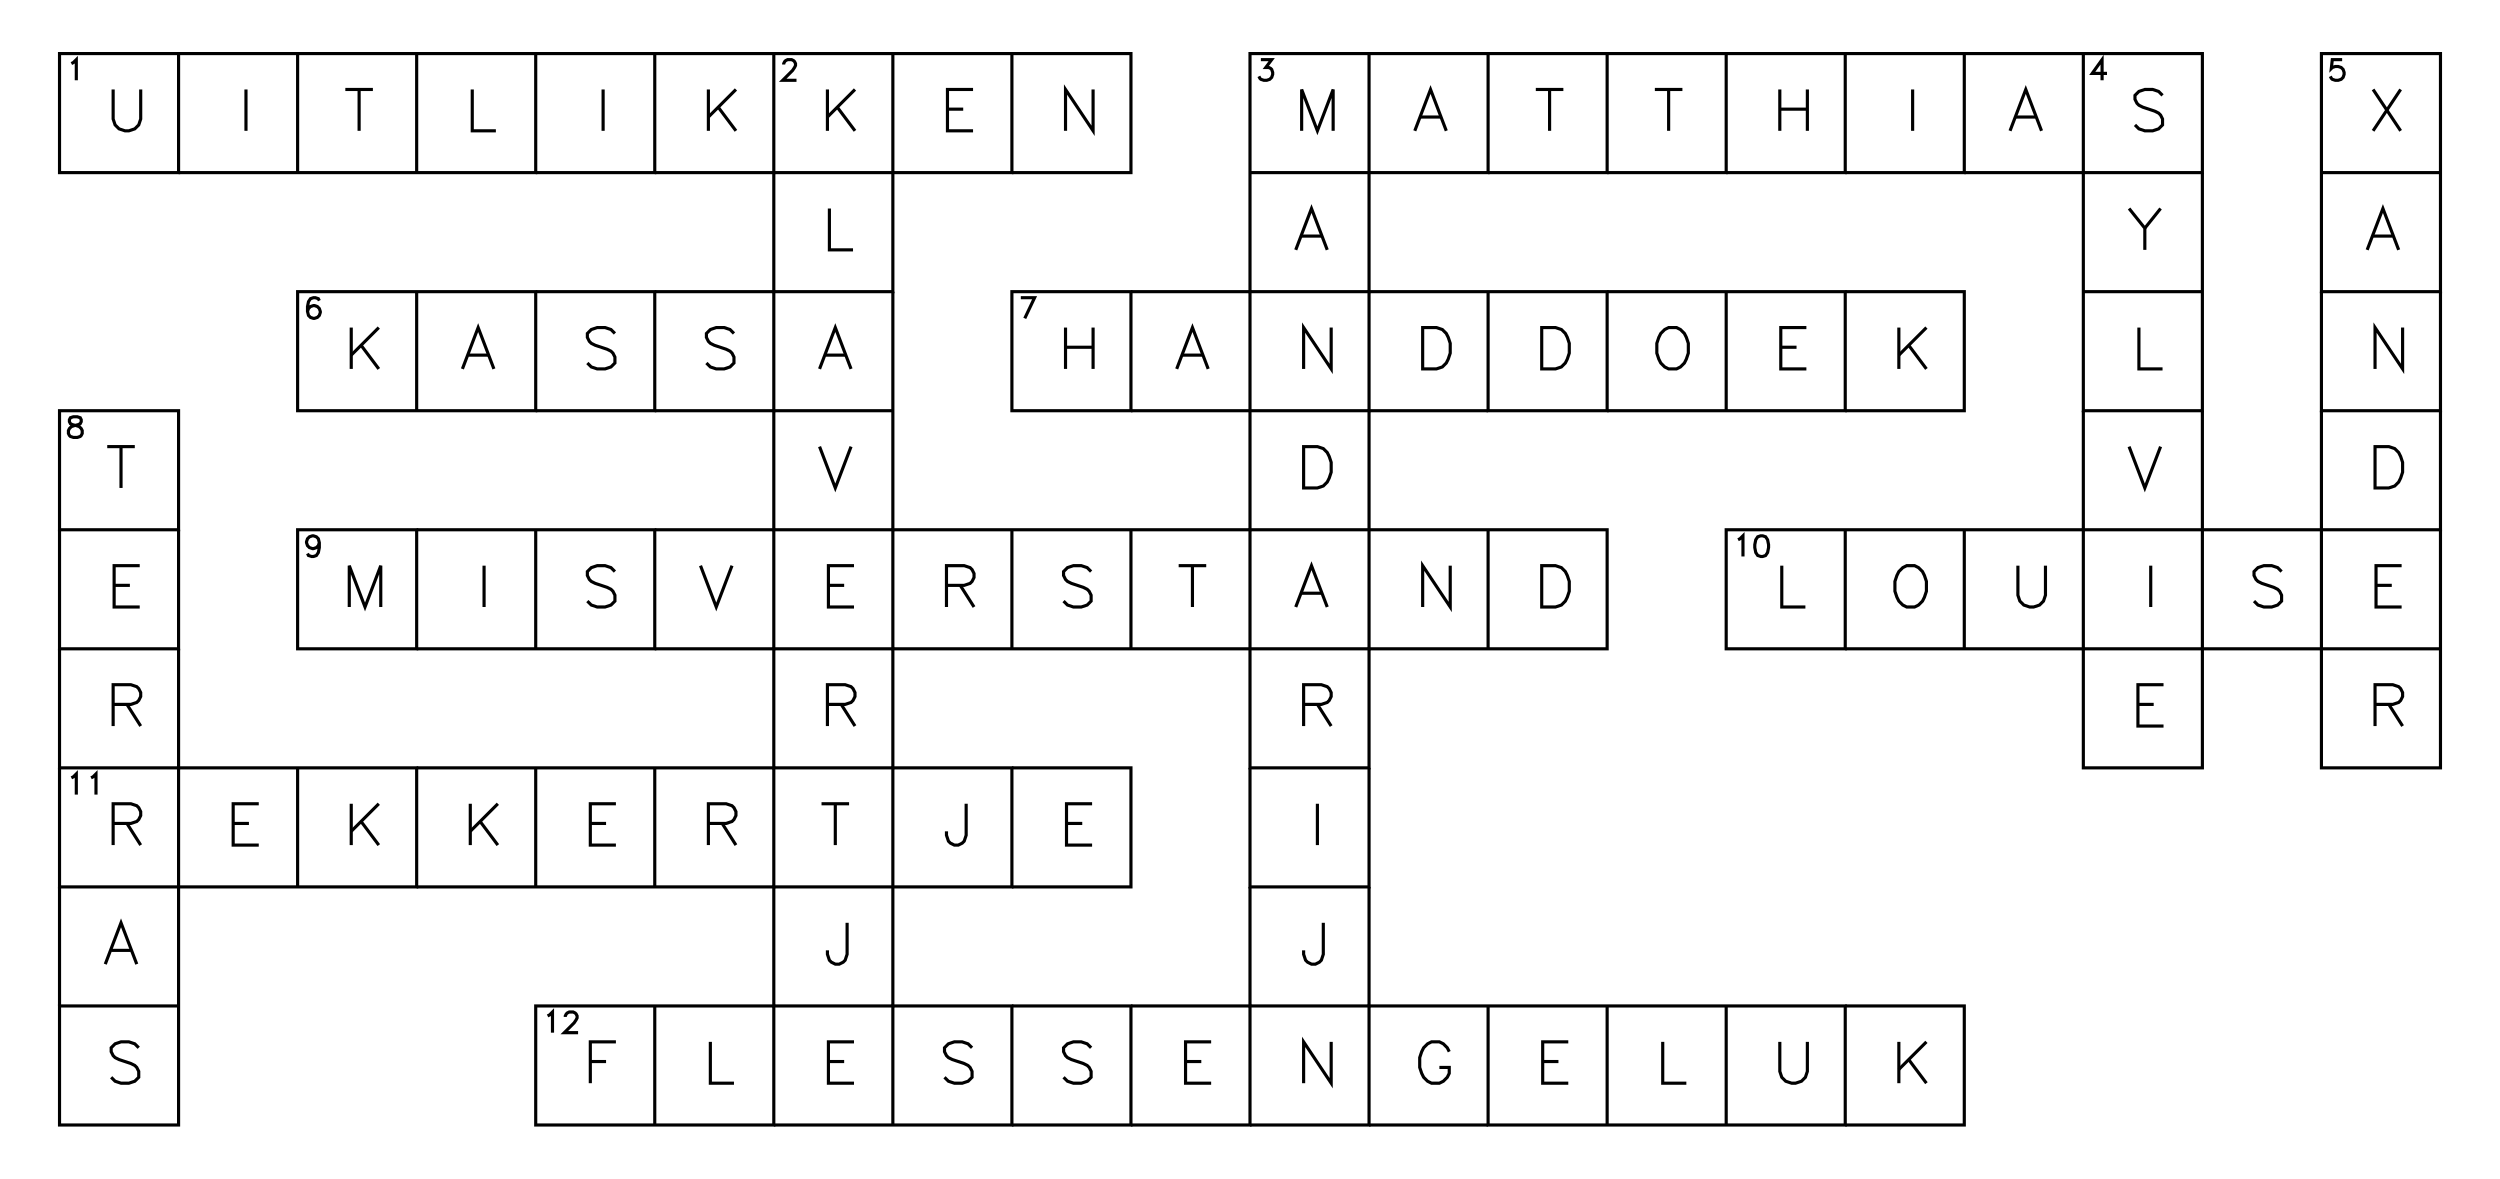 <?xml version="1.0" encoding="utf-8" ?>
<svg xmlns="http://www.w3.org/2000/svg" xmlns:cc="http://creativecommons.org/ns" xmlns:dc="http://purl.org/dc/elements/1.1/" xmlns:ev="http://www.w3.org/2001/xml-events" xmlns:inkscape="http://www.inkscape.org/namespaces/inkscape" xmlns:rdf="http://www.w3.org/1999/02/22-rdf-syntax-ns" xmlns:sodipodi="http://sodipodi.sourceforge.net/DTD/sodipodi-0.dtd" xmlns:xlink="http://www.w3.org/1999/xlink" baseProfile="tiny" height="9.9cm" version="1.2" viewBox="0 0 793.701 374.173" width="21.0cm">
  <defs/>
  <g fill="none" id="layer1" inkscape:groupmode="layer" inkscape:label="1" stroke="#000000" style="display:inline">
    <polygon points="18.898,17.008 18.898,54.803 18.898,54.803 56.693,54.803 56.693,54.803 56.693,17.008 56.693,17.008"/>
    <polyline points="22.662,20.177 23.287,19.865 23.287,19.865 24.225,18.927 24.225,18.927 24.225,25.49"/>
    <polyline points="35.92,28.405 35.92,37.781 35.92,37.781 36.545,39.656 36.545,39.656 37.795,40.906 37.795,40.906 39.67,41.531 39.67,41.531 40.92,41.531 40.92,41.531 42.795,40.906 42.795,40.906 44.045,39.656 44.045,39.656 44.67,37.781 44.67,37.781 44.67,28.405"/>
    <polyline points="56.693,54.803 94.488,54.803 94.488,54.803 132.284,54.803 132.284,54.803 170.079,54.803 170.079,54.803 170.079,17.008 170.079,17.008 132.284,17.008 132.284,17.008 94.488,17.008 94.488,17.008 56.693,17.008"/>
    <line x1="94.488" x2="94.488" y1="54.803" y2="17.008"/>
    <line x1="78.091" x2="78.091" y1="28.405" y2="41.531"/>
    <line x1="132.284" x2="132.284" y1="54.803" y2="17.008"/>
    <line x1="114.011" x2="114.011" y1="28.405" y2="41.531"/>
    <line x1="109.636" x2="118.386" y1="28.405" y2="28.405"/>
    <polyline points="149.931,28.405 149.931,41.531 149.931,41.531 157.431,41.531"/>
    <polyline points="170.079,54.803 207.874,54.803 207.874,54.803 207.874,17.008 207.874,17.008 170.079,17.008"/>
    <line x1="191.476" x2="191.476" y1="28.405" y2="41.531"/>
    <polyline points="207.874,54.803 245.669,54.803 245.669,54.803 245.669,17.008 245.669,17.008 207.874,17.008"/>
    <line x1="224.897" x2="224.897" y1="28.405" y2="41.531"/>
    <line x1="233.647" x2="224.897" y1="28.405" y2="37.156"/>
    <line x1="228.022" x2="233.647" y1="34.031" y2="41.531"/>
    <polyline points="283.465,17.008 321.26,17.008 321.26,17.008 321.26,54.803 321.26,54.803 283.465,54.803 283.465,54.803 283.465,92.598 283.465,92.598 245.669,92.598 245.669,92.598 245.669,54.803 245.669,54.803 283.465,54.803 283.465,54.803 283.465,17.008 283.465,17.008 245.669,17.008"/>
    <polyline points="248.809,20.49 248.809,20.177 248.809,20.177 249.122,19.552 249.122,19.552 249.434,19.24 249.434,19.24 250.059,18.927 250.059,18.927 251.309,18.927 251.309,18.927 251.934,19.24 251.934,19.24 252.247,19.552 252.247,19.552 252.559,20.177 252.559,20.177 252.559,20.802 252.559,20.802 252.247,21.427 252.247,21.427 251.622,22.365 251.622,22.365 248.497,25.49 248.497,25.49 252.872,25.49"/>
    <line x1="262.692" x2="262.692" y1="28.405" y2="41.531"/>
    <line x1="271.442" x2="262.692" y1="28.405" y2="37.156"/>
    <line x1="265.817" x2="271.442" y1="34.031" y2="41.531"/>
    <polyline points="308.925,28.405 300.8,28.405 300.8,28.405 300.8,41.531 300.8,41.531 308.925,41.531"/>
    <line x1="300.8" x2="305.8" y1="34.656" y2="34.656"/>
    <polyline points="321.26,54.803 359.055,54.803 359.055,54.803 359.055,17.008 359.055,17.008 321.26,17.008"/>
    <polyline points="347.033,28.405 347.033,41.531 347.033,41.531 338.283,28.405 338.283,28.405 338.283,41.531"/>
    <polygon points="396.85,17.008 396.85,54.803 396.85,54.803 396.85,92.598 396.85,92.598 434.646,92.598 434.646,92.598 434.646,54.803 434.646,54.803 434.646,17.008 434.646,17.008"/>
    <polyline points="396.85,54.803 434.646,54.803 434.646,54.803 472.441,54.803 472.441,54.803 472.441,17.008 472.441,17.008 434.646,17.008"/>
    <polyline points="400.303,18.927 403.74,18.927 403.74,18.927 401.865,21.427 401.865,21.427 402.803,21.427 402.803,21.427 403.428,21.74 403.428,21.74 403.74,22.052 403.74,22.052 404.053,22.99 404.053,22.99 404.053,23.615 404.053,23.615 403.74,24.552 403.74,24.552 403.115,25.177 403.115,25.177 402.178,25.49 402.178,25.49 401.24,25.49 401.24,25.49 400.303,25.177 400.303,25.177 399.99,24.865 399.99,24.865 399.678,24.24"/>
    <polyline points="423.248,41.531 423.248,28.405 423.248,28.405 418.248,41.531 418.248,41.531 413.248,28.405 413.248,28.405 413.248,41.531"/>
    <polyline points="459.168,41.531 454.168,28.405 454.168,28.405 449.168,41.531"/>
    <line x1="451.043" x2="457.293" y1="37.156" y2="37.156"/>
    <polyline points="472.441,54.803 510.236,54.803 510.236,54.803 510.236,17.008 510.236,17.008 472.441,17.008"/>
    <line x1="491.964" x2="491.964" y1="28.405" y2="41.531"/>
    <line x1="487.589" x2="496.339" y1="28.405" y2="28.405"/>
    <polyline points="510.236,54.803 548.032,54.803 548.032,54.803 548.032,17.008 548.032,17.008 510.236,17.008"/>
    <line x1="529.759" x2="529.759" y1="28.405" y2="41.531"/>
    <line x1="525.384" x2="534.134" y1="28.405" y2="28.405"/>
    <polyline points="548.032,54.803 585.827,54.803 585.827,54.803 585.827,17.008 585.827,17.008 548.032,17.008"/>
    <line x1="565.054" x2="565.054" y1="28.405" y2="41.531"/>
    <line x1="573.804" x2="573.804" y1="28.405" y2="41.531"/>
    <line x1="565.054" x2="573.804" y1="34.656" y2="34.656"/>
    <polyline points="585.827,54.803 623.622,54.803 623.622,54.803 623.622,17.008 623.622,17.008 585.827,17.008"/>
    <line x1="607.224" x2="607.224" y1="28.405" y2="41.531"/>
    <polyline points="623.622,54.803 661.417,54.803 661.417,54.803 699.213,54.803 699.213,54.803 699.213,17.008 699.213,17.008 661.417,17.008 661.417,17.008 623.622,17.008"/>
    <polyline points="699.213,54.803 699.213,92.598 699.213,92.598 699.213,130.394 699.213,130.394 661.417,130.394 661.417,130.394 661.417,92.598 661.417,92.598 661.417,54.803 661.417,54.803 661.417,17.008"/>
    <polyline points="648.145,41.531 643.145,28.405 643.145,28.405 638.145,41.531"/>
    <line x1="640.02" x2="646.27" y1="37.156" y2="37.156"/>
    <polyline points="667.37,25.49 667.37,18.927 667.37,18.927 664.245,23.302 664.245,23.302 668.932,23.302"/>
    <polyline points="686.565,30.28 685.315,29.03 685.315,29.03 683.44,28.405 683.44,28.405 680.94,28.405 680.94,28.405 679.065,29.03 679.065,29.03 677.815,30.28 677.815,30.28 677.815,31.53 677.815,31.53 678.44,32.781 678.44,32.781 679.065,33.406 679.065,33.406 680.315,34.031 680.315,34.031 684.065,35.281 684.065,35.281 685.315,35.906 685.315,35.906 685.94,36.531 685.94,36.531 686.565,37.781 686.565,37.781 686.565,39.656 686.565,39.656 685.315,40.906 685.315,40.906 683.44,41.531 683.44,41.531 680.94,41.531 680.94,41.531 679.065,40.906 679.065,40.906 677.815,39.656"/>
    <polygon points="737.008,17.008 737.008,54.803 737.008,54.803 737.008,92.598 737.008,92.598 774.803,92.598 774.803,92.598 774.803,54.803 774.803,54.803 774.803,17.008 774.803,17.008"/>
    <line x1="737.008" x2="774.803" y1="54.803" y2="54.803"/>
    <polyline points="743.585,18.927 740.46,18.927 740.46,18.927 740.148,21.74 740.148,21.74 740.46,21.427 740.46,21.427 741.398,21.115 741.398,21.115 742.335,21.115 742.335,21.115 743.273,21.427 743.273,21.427 743.898,22.052 743.898,22.052 744.21,22.99 744.21,22.99 744.21,23.615 744.21,23.615 743.898,24.552 743.898,24.552 743.273,25.177 743.273,25.177 742.335,25.49 742.335,25.49 741.398,25.49 741.398,25.49 740.46,25.177 740.46,25.177 740.148,24.865 740.148,24.865 739.835,24.24"/>
    <line x1="753.405" x2="762.155" y1="28.405" y2="41.531"/>
    <line x1="762.155" x2="753.405" y1="28.405" y2="41.531"/>
    <polyline points="263.317,66.201 263.317,79.326 263.317,79.326 270.817,79.326"/>
    <polyline points="421.373,79.326 416.373,66.201 416.373,66.201 411.373,79.326"/>
    <line x1="413.248" x2="419.498" y1="74.951" y2="74.951"/>
    <line x1="661.417" x2="699.213" y1="92.598" y2="92.598"/>
    <polyline points="675.94,66.201 680.94,72.451 680.94,72.451 680.94,79.326"/>
    <line x1="685.94" x2="680.94" y1="66.201" y2="72.451"/>
    <polyline points="761.53,79.326 756.53,66.201 756.53,66.201 751.53,79.326"/>
    <line x1="753.405" x2="759.655" y1="74.951" y2="74.951"/>
    <polygon points="94.488,92.598 94.488,130.394 94.488,130.394 132.284,130.394 132.284,130.394 170.079,130.394 170.079,130.394 170.079,92.598 170.079,92.598 132.284,92.598 132.284,92.598"/>
    <line x1="132.284" x2="132.284" y1="130.394" y2="92.598"/>
    <polyline points="101.378,95.455 101.066,94.83 101.066,94.83 100.128,94.518 100.128,94.518 99.503,94.518 99.503,94.518 98.566,94.83 98.566,94.83 97.941,95.768 97.941,95.768 97.628,97.33 97.628,97.33 97.628,98.893 97.628,98.893 97.941,100.143 97.941,100.143 98.566,100.768 98.566,100.768 99.503,101.08 99.503,101.08 99.816,101.08 99.816,101.08 100.753,100.768 100.753,100.768 101.378,100.143 101.378,100.143 101.691,99.205 101.691,99.205 101.691,98.893 101.691,98.893 101.378,97.955 101.378,97.955 100.753,97.33 100.753,97.33 99.816,97.018 99.816,97.018 99.503,97.018 99.503,97.018 98.566,97.33 98.566,97.33 97.941,97.955 97.941,97.955 97.628,98.893"/>
    <line x1="111.511" x2="111.511" y1="103.996" y2="117.121"/>
    <line x1="120.261" x2="111.511" y1="103.996" y2="112.746"/>
    <line x1="114.636" x2="120.261" y1="109.621" y2="117.121"/>
    <polyline points="156.806,117.121 151.806,103.996 151.806,103.996 146.806,117.121"/>
    <line x1="148.681" x2="154.931" y1="112.746" y2="112.746"/>
    <polyline points="170.079,130.394 207.874,130.394 207.874,130.394 207.874,92.598 207.874,92.598 170.079,92.598"/>
    <polyline points="195.226,105.871 193.976,104.621 193.976,104.621 192.101,103.996 192.101,103.996 189.601,103.996 189.601,103.996 187.726,104.621 187.726,104.621 186.476,105.871 186.476,105.871 186.476,107.121 186.476,107.121 187.101,108.371 187.101,108.371 187.726,108.996 187.726,108.996 188.976,109.621 188.976,109.621 192.726,110.871 192.726,110.871 193.976,111.496 193.976,111.496 194.601,112.121 194.601,112.121 195.226,113.371 195.226,113.371 195.226,115.246 195.226,115.246 193.976,116.496 193.976,116.496 192.101,117.121 192.101,117.121 189.601,117.121 189.601,117.121 187.726,116.496 187.726,116.496 186.476,115.246"/>
    <polyline points="207.874,130.394 245.669,130.394 245.669,130.394 245.669,92.598 245.669,92.598 207.874,92.598"/>
    <polyline points="233.022,105.871 231.772,104.621 231.772,104.621 229.897,103.996 229.897,103.996 227.397,103.996 227.397,103.996 225.522,104.621 225.522,104.621 224.272,105.871 224.272,105.871 224.272,107.121 224.272,107.121 224.897,108.371 224.897,108.371 225.522,108.996 225.522,108.996 226.772,109.621 226.772,109.621 230.522,110.871 230.522,110.871 231.772,111.496 231.772,111.496 232.397,112.121 232.397,112.121 233.022,113.371 233.022,113.371 233.022,115.246 233.022,115.246 231.772,116.496 231.772,116.496 229.897,117.121 229.897,117.121 227.397,117.121 227.397,117.121 225.522,116.496 225.522,116.496 224.272,115.246"/>
    <polyline points="283.465,130.394 283.465,168.189 283.465,168.189 245.669,168.189 245.669,168.189 245.669,130.394 245.669,130.394 283.465,130.394 283.465,130.394 283.465,92.598"/>
    <polyline points="270.192,117.121 265.192,103.996 265.192,103.996 260.192,117.121"/>
    <line x1="262.067" x2="268.317" y1="112.746" y2="112.746"/>
    <polygon points="321.26,92.598 321.26,130.394 321.26,130.394 359.055,130.394 359.055,130.394 359.055,92.598 359.055,92.598"/>
    <polyline points="324.087,94.518 328.462,94.518 328.462,94.518 325.337,101.08"/>
    <line x1="338.283" x2="338.283" y1="103.996" y2="117.121"/>
    <line x1="347.033" x2="347.033" y1="103.996" y2="117.121"/>
    <line x1="338.283" x2="347.033" y1="110.246" y2="110.246"/>
    <polyline points="359.055,130.394 396.85,130.394 396.85,130.394 434.646,130.394 434.646,130.394 434.646,92.598 434.646,92.598 472.441,92.598 472.441,92.598 472.441,130.394 472.441,130.394 510.236,130.394 510.236,130.394 510.236,92.598 510.236,92.598 472.441,92.598"/>
    <polyline points="472.441,130.394 434.646,130.394 434.646,130.394 434.646,168.189 434.646,168.189 434.646,205.984 434.646,205.984 396.85,205.984 396.85,205.984 359.055,205.984 359.055,205.984 321.26,205.984 321.26,205.984 283.465,205.984 283.465,205.984 283.465,168.189 283.465,168.189 321.26,168.189 321.26,168.189 359.055,168.189 359.055,168.189 396.85,168.189 396.85,168.189 396.85,130.394 396.85,130.394 396.85,92.598 396.85,92.598 359.055,92.598"/>
    <polyline points="383.578,117.121 378.578,103.996 378.578,103.996 373.578,117.121"/>
    <line x1="375.453" x2="381.703" y1="112.746" y2="112.746"/>
    <polyline points="422.623,103.996 422.623,117.121 422.623,117.121 413.873,103.996 413.873,103.996 413.873,117.121"/>
    <polygon points="451.668,103.996 451.668,117.121 451.668,117.121 456.043,117.121 456.043,117.121 457.918,116.496 457.918,116.496 459.168,115.246 459.168,115.246 459.793,113.996 459.793,113.996 460.418,112.121 460.418,112.121 460.418,108.996 460.418,108.996 459.793,107.121 459.793,107.121 459.168,105.871 459.168,105.871 457.918,104.621 457.918,104.621 456.043,103.996 456.043,103.996"/>
    <polygon points="489.464,103.996 489.464,117.121 489.464,117.121 493.839,117.121 493.839,117.121 495.714,116.496 495.714,116.496 496.964,115.246 496.964,115.246 497.589,113.996 497.589,113.996 498.214,112.121 498.214,112.121 498.214,108.996 498.214,108.996 497.589,107.121 497.589,107.121 496.964,105.871 496.964,105.871 495.714,104.621 495.714,104.621 493.839,103.996 493.839,103.996"/>
    <polyline points="510.236,130.394 548.032,130.394 548.032,130.394 585.827,130.394 585.827,130.394 585.827,92.598 585.827,92.598 548.032,92.598 548.032,92.598 510.236,92.598"/>
    <line x1="548.032" x2="548.032" y1="130.394" y2="92.598"/>
    <polygon points="529.759,103.996 528.509,104.621 528.509,104.621 527.259,105.871 527.259,105.871 526.634,107.121 526.634,107.121 526.009,108.996 526.009,108.996 526.009,112.121 526.009,112.121 526.634,113.996 526.634,113.996 527.259,115.246 527.259,115.246 528.509,116.496 528.509,116.496 529.759,117.121 529.759,117.121 532.259,117.121 532.259,117.121 533.509,116.496 533.509,116.496 534.759,115.246 534.759,115.246 535.384,113.996 535.384,113.996 536.009,112.121 536.009,112.121 536.009,108.996 536.009,108.996 535.384,107.121 535.384,107.121 534.759,105.871 534.759,105.871 533.509,104.621 533.509,104.621 532.259,103.996 532.259,103.996"/>
    <polyline points="573.492,103.996 565.367,103.996 565.367,103.996 565.367,117.121 565.367,117.121 573.492,117.121"/>
    <line x1="565.367" x2="570.367" y1="110.246" y2="110.246"/>
    <polyline points="585.827,130.394 623.622,130.394 623.622,130.394 623.622,92.598 623.622,92.598 585.827,92.598"/>
    <line x1="602.849" x2="602.849" y1="103.996" y2="117.121"/>
    <line x1="611.599" x2="602.849" y1="103.996" y2="112.746"/>
    <line x1="605.974" x2="611.599" y1="109.621" y2="117.121"/>
    <polyline points="679.065,103.996 679.065,117.121 679.065,117.121 686.565,117.121"/>
    <polyline points="737.008,92.598 737.008,130.394 737.008,130.394 774.803,130.394 774.803,130.394 774.803,92.598"/>
    <polyline points="762.78,103.996 762.78,117.121 762.78,117.121 754.03,103.996 754.03,103.996 754.03,117.121"/>
    <polygon points="18.898,130.394 18.898,168.189 18.898,168.189 56.693,168.189 56.693,168.189 56.693,130.394 56.693,130.394"/>
    <polygon points="23.287,132.313 22.35,132.625 22.35,132.625 22.037,133.25 22.037,133.25 22.037,133.875 22.037,133.875 22.35,134.5 22.35,134.5 22.975,134.813 22.975,134.813 24.225,135.125 24.225,135.125 25.162,135.438 25.162,135.438 25.787,136.063 25.787,136.063 26.1,136.688 26.1,136.688 26.1,137.625 26.1,137.625 25.787,138.25 25.787,138.25 25.475,138.563 25.475,138.563 24.537,138.875 24.537,138.875 23.287,138.875 23.287,138.875 22.35,138.563 22.35,138.563 22.037,138.25 22.037,138.25 21.725,137.625 21.725,137.625 21.725,136.688 21.725,136.688 22.037,136.063 22.037,136.063 22.662,135.438 22.662,135.438 23.6,135.125 23.6,135.125 24.85,134.813 24.85,134.813 25.475,134.5 25.475,134.5 25.787,133.875 25.787,133.875 25.787,133.25 25.787,133.25 25.475,132.625 25.475,132.625 24.537,132.313 24.537,132.313"/>
    <line x1="38.42" x2="38.42" y1="141.791" y2="154.916"/>
    <line x1="34.045" x2="42.795" y1="141.791" y2="141.791"/>
    <polyline points="260.192,141.791 265.192,154.916 265.192,154.916 270.192,141.791"/>
    <polyline points="472.441,205.984 434.646,205.984 434.646,205.984 434.646,243.78 434.646,243.78 396.85,243.78 396.85,243.78 396.85,205.984 396.85,205.984 396.85,168.189 396.85,168.189 434.646,168.189 434.646,168.189 472.441,168.189 472.441,168.189 472.441,205.984 472.441,205.984 510.236,205.984 510.236,205.984 510.236,168.189 510.236,168.189 472.441,168.189"/>
    <polygon points="413.873,141.791 413.873,154.916 413.873,154.916 418.248,154.916 418.248,154.916 420.123,154.291 420.123,154.291 421.373,153.041 421.373,153.041 421.998,151.791 421.998,151.791 422.623,149.916 422.623,149.916 422.623,146.791 422.623,146.791 421.998,144.916 421.998,144.916 421.373,143.666 421.373,143.666 420.123,142.416 420.123,142.416 418.248,141.791 418.248,141.791"/>
    <polyline points="661.417,130.394 661.417,168.189 661.417,168.189 623.622,168.189 623.622,168.189 585.827,168.189 585.827,168.189 548.032,168.189 548.032,168.189 548.032,205.984 548.032,205.984 585.827,205.984 585.827,205.984 585.827,168.189"/>
    <polyline points="774.803,130.394 774.803,168.189 774.803,168.189 737.008,168.189 737.008,168.189 699.213,168.189 699.213,168.189 699.213,205.984 699.213,205.984 661.417,205.984 661.417,205.984 661.417,168.189 661.417,168.189 699.213,168.189 699.213,168.189 699.213,130.394"/>
    <polyline points="675.94,141.791 680.94,154.916 680.94,154.916 685.94,141.791"/>
    <polyline points="737.008,130.394 737.008,168.189 737.008,168.189 737.008,205.984 737.008,205.984 737.008,243.78 737.008,243.78 774.803,243.78 774.803,243.78 774.803,205.984 774.803,205.984 774.803,168.189"/>
    <polygon points="754.03,141.791 754.03,154.916 754.03,154.916 758.405,154.916 758.405,154.916 760.28,154.291 760.28,154.291 761.53,153.041 761.53,153.041 762.155,151.791 762.155,151.791 762.78,149.916 762.78,149.916 762.78,146.791 762.78,146.791 762.155,144.916 762.155,144.916 761.53,143.666 761.53,143.666 760.28,142.416 760.28,142.416 758.405,141.791 758.405,141.791"/>
    <polyline points="18.898,168.189 18.898,205.984 18.898,205.984 56.693,205.984 56.693,205.984 56.693,168.189"/>
    <polyline points="44.358,179.587 36.233,179.587 36.233,179.587 36.233,192.712 36.233,192.712 44.358,192.712"/>
    <line x1="36.233" x2="41.233" y1="185.837" y2="185.837"/>
    <polygon points="94.488,168.189 94.488,205.984 94.488,205.984 132.284,205.984 132.284,205.984 132.284,168.189 132.284,168.189"/>
    <polyline points="101.378,172.296 101.066,173.233 101.066,173.233 100.441,173.858 100.441,173.858 99.503,174.171 99.503,174.171 99.191,174.171 99.191,174.171 98.253,173.858 98.253,173.858 97.628,173.233 97.628,173.233 97.316,172.296 97.316,172.296 97.316,171.983 97.316,171.983 97.628,171.046 97.628,171.046 98.253,170.421 98.253,170.421 99.191,170.108 99.191,170.108 99.503,170.108 99.503,170.108 100.441,170.421 100.441,170.421 101.066,171.046 101.066,171.046 101.378,172.296 101.378,172.296 101.378,173.858 101.378,173.858 101.066,175.421 101.066,175.421 100.441,176.358 100.441,176.358 99.503,176.671 99.503,176.671 98.878,176.671 98.878,176.671 97.941,176.358 97.941,176.358 97.628,175.733"/>
    <polyline points="120.886,192.712 120.886,179.587 120.886,179.587 115.886,192.712 115.886,192.712 110.886,179.587 110.886,179.587 110.886,192.712"/>
    <polyline points="132.284,205.984 170.079,205.984 170.079,205.984 207.874,205.984 207.874,205.984 207.874,168.189 207.874,168.189 170.079,168.189 170.079,168.189 132.284,168.189"/>
    <line x1="170.079" x2="170.079" y1="205.984" y2="168.189"/>
    <line x1="153.681" x2="153.681" y1="179.587" y2="192.712"/>
    <polyline points="195.226,181.462 193.976,180.212 193.976,180.212 192.101,179.587 192.101,179.587 189.601,179.587 189.601,179.587 187.726,180.212 187.726,180.212 186.476,181.462 186.476,181.462 186.476,182.712 186.476,182.712 187.101,183.962 187.101,183.962 187.726,184.587 187.726,184.587 188.976,185.212 188.976,185.212 192.726,186.462 192.726,186.462 193.976,187.087 193.976,187.087 194.601,187.712 194.601,187.712 195.226,188.962 195.226,188.962 195.226,190.837 195.226,190.837 193.976,192.087 193.976,192.087 192.101,192.712 192.101,192.712 189.601,192.712 189.601,192.712 187.726,192.087 187.726,192.087 186.476,190.837"/>
    <polyline points="207.874,205.984 245.669,205.984 245.669,205.984 245.669,168.189 245.669,168.189 207.874,168.189"/>
    <polyline points="222.397,179.587 227.397,192.712 227.397,192.712 232.397,179.587"/>
    <polygon points="245.669,205.984 283.465,205.984 283.465,205.984 283.465,243.78 283.465,243.78 245.669,243.78 245.669,243.78"/>
    <polyline points="271.129,179.587 263.004,179.587 263.004,179.587 263.004,192.712 263.004,192.712 271.129,192.712"/>
    <line x1="263.004" x2="268.004" y1="185.837" y2="185.837"/>
    <line x1="321.26" x2="321.26" y1="205.984" y2="168.189"/>
    <polyline points="300.487,185.837 306.112,185.837 306.112,185.837 307.987,185.212 307.987,185.212 308.612,184.587 308.612,184.587 309.237,183.337 309.237,183.337 309.237,182.087 309.237,182.087 308.612,180.837 308.612,180.837 307.987,180.212 307.987,180.212 306.112,179.587 306.112,179.587 300.487,179.587 300.487,179.587 300.487,192.712"/>
    <line x1="304.862" x2="309.237" y1="185.837" y2="192.712"/>
    <line x1="359.055" x2="359.055" y1="205.984" y2="168.189"/>
    <polyline points="346.408,181.462 345.158,180.212 345.158,180.212 343.283,179.587 343.283,179.587 340.783,179.587 340.783,179.587 338.908,180.212 338.908,180.212 337.658,181.462 337.658,181.462 337.658,182.712 337.658,182.712 338.283,183.962 338.283,183.962 338.908,184.587 338.908,184.587 340.158,185.212 340.158,185.212 343.908,186.462 343.908,186.462 345.158,187.087 345.158,187.087 345.783,187.712 345.783,187.712 346.408,188.962 346.408,188.962 346.408,190.837 346.408,190.837 345.158,192.087 345.158,192.087 343.283,192.712 343.283,192.712 340.783,192.712 340.783,192.712 338.908,192.087 338.908,192.087 337.658,190.837"/>
    <line x1="378.578" x2="378.578" y1="179.587" y2="192.712"/>
    <line x1="374.203" x2="382.953" y1="179.587" y2="179.587"/>
    <polyline points="421.373,192.712 416.373,179.587 416.373,179.587 411.373,192.712"/>
    <line x1="413.248" x2="419.498" y1="188.337" y2="188.337"/>
    <polyline points="460.418,179.587 460.418,192.712 460.418,192.712 451.668,179.587 451.668,179.587 451.668,192.712"/>
    <polygon points="489.464,179.587 489.464,192.712 489.464,192.712 493.839,192.712 493.839,192.712 495.714,192.087 495.714,192.087 496.964,190.837 496.964,190.837 497.589,189.587 497.589,189.587 498.214,187.712 498.214,187.712 498.214,184.587 498.214,184.587 497.589,182.712 497.589,182.712 496.964,181.462 496.964,181.462 495.714,180.212 495.714,180.212 493.839,179.587 493.839,179.587"/>
    <polyline points="551.796,171.358 552.421,171.046 552.421,171.046 553.359,170.108 553.359,170.108 553.359,176.671"/>
    <polygon points="558.984,170.108 558.046,170.421 558.046,170.421 557.421,171.358 557.421,171.358 557.109,172.921 557.109,172.921 557.109,173.858 557.109,173.858 557.421,175.421 557.421,175.421 558.046,176.358 558.046,176.358 558.984,176.671 558.984,176.671 559.609,176.671 559.609,176.671 560.546,176.358 560.546,176.358 561.171,175.421 561.171,175.421 561.484,173.858 561.484,173.858 561.484,172.921 561.484,172.921 561.171,171.358 561.171,171.358 560.546,170.421 560.546,170.421 559.609,170.108 559.609,170.108"/>
    <polyline points="565.679,179.587 565.679,192.712 565.679,192.712 573.179,192.712"/>
    <polyline points="585.827,205.984 623.622,205.984 623.622,205.984 661.417,205.984 661.417,205.984 661.417,243.78 661.417,243.78 699.213,243.78 699.213,243.78 699.213,205.984 699.213,205.984 737.008,205.984 737.008,205.984 774.803,205.984"/>
    <line x1="623.622" x2="623.622" y1="205.984" y2="168.189"/>
    <polygon points="605.349,179.587 604.099,180.212 604.099,180.212 602.849,181.462 602.849,181.462 602.224,182.712 602.224,182.712 601.599,184.587 601.599,184.587 601.599,187.712 601.599,187.712 602.224,189.587 602.224,189.587 602.849,190.837 602.849,190.837 604.099,192.087 604.099,192.087 605.349,192.712 605.349,192.712 607.849,192.712 607.849,192.712 609.099,192.087 609.099,192.087 610.349,190.837 610.349,190.837 610.974,189.587 610.974,189.587 611.599,187.712 611.599,187.712 611.599,184.587 611.599,184.587 610.974,182.712 610.974,182.712 610.349,181.462 610.349,181.462 609.099,180.212 609.099,180.212 607.849,179.587 607.849,179.587"/>
    <polyline points="640.645,179.587 640.645,188.962 640.645,188.962 641.27,190.837 641.27,190.837 642.52,192.087 642.52,192.087 644.395,192.712 644.395,192.712 645.645,192.712 645.645,192.712 647.52,192.087 647.52,192.087 648.77,190.837 648.77,190.837 649.395,188.962 649.395,188.962 649.395,179.587"/>
    <line x1="682.815" x2="682.815" y1="179.587" y2="192.712"/>
    <polyline points="724.36,181.462 723.11,180.212 723.11,180.212 721.235,179.587 721.235,179.587 718.735,179.587 718.735,179.587 716.86,180.212 716.86,180.212 715.61,181.462 715.61,181.462 715.61,182.712 715.61,182.712 716.235,183.962 716.235,183.962 716.86,184.587 716.86,184.587 718.11,185.212 718.11,185.212 721.86,186.462 721.86,186.462 723.11,187.087 723.11,187.087 723.735,187.712 723.735,187.712 724.36,188.962 724.36,188.962 724.36,190.837 724.36,190.837 723.11,192.087 723.11,192.087 721.235,192.712 721.235,192.712 718.735,192.712 718.735,192.712 716.86,192.087 716.86,192.087 715.61,190.837"/>
    <polyline points="762.468,179.587 754.343,179.587 754.343,179.587 754.343,192.712 754.343,192.712 762.468,192.712"/>
    <line x1="754.343" x2="759.343" y1="185.837" y2="185.837"/>
    <polyline points="18.898,205.984 18.898,243.78 18.898,243.78 56.693,243.78 56.693,243.78 56.693,205.984"/>
    <polyline points="35.92,223.632 41.545,223.632 41.545,223.632 43.42,223.007 43.42,223.007 44.045,222.382 44.045,222.382 44.67,221.132 44.67,221.132 44.67,219.882 44.67,219.882 44.045,218.632 44.045,218.632 43.42,218.007 43.42,218.007 41.545,217.382 41.545,217.382 35.92,217.382 35.92,217.382 35.92,230.507"/>
    <line x1="40.295" x2="44.67" y1="223.632" y2="230.507"/>
    <polyline points="262.692,223.632 268.317,223.632 268.317,223.632 270.192,223.007 270.192,223.007 270.817,222.382 270.817,222.382 271.442,221.132 271.442,221.132 271.442,219.882 271.442,219.882 270.817,218.632 270.817,218.632 270.192,218.007 270.192,218.007 268.317,217.382 268.317,217.382 262.692,217.382 262.692,217.382 262.692,230.507"/>
    <line x1="267.067" x2="271.442" y1="223.632" y2="230.507"/>
    <polyline points="413.873,223.632 419.498,223.632 419.498,223.632 421.373,223.007 421.373,223.007 421.998,222.382 421.998,222.382 422.623,221.132 422.623,221.132 422.623,219.882 422.623,219.882 421.998,218.632 421.998,218.632 421.373,218.007 421.373,218.007 419.498,217.382 419.498,217.382 413.873,217.382 413.873,217.382 413.873,230.507"/>
    <line x1="418.248" x2="422.623" y1="223.632" y2="230.507"/>
    <polyline points="686.878,217.382 678.753,217.382 678.753,217.382 678.753,230.507 678.753,230.507 686.878,230.507"/>
    <line x1="678.753" x2="683.753" y1="223.632" y2="223.632"/>
    <polyline points="754.03,223.632 759.655,223.632 759.655,223.632 761.53,223.007 761.53,223.007 762.155,222.382 762.155,222.382 762.78,221.132 762.78,221.132 762.78,219.882 762.78,219.882 762.155,218.632 762.155,218.632 761.53,218.007 761.53,218.007 759.655,217.382 759.655,217.382 754.03,217.382 754.03,217.382 754.03,230.507"/>
    <line x1="758.405" x2="762.78" y1="223.632" y2="230.507"/>
    <polyline points="18.898,243.78 18.898,281.575 18.898,281.575 56.693,281.575 56.693,281.575 94.488,281.575 94.488,281.575 132.284,281.575 132.284,281.575 132.284,243.78 132.284,243.78 94.488,243.78 94.488,243.78 56.693,243.78 56.693,243.78 56.693,281.575 56.693,281.575 56.693,319.37 56.693,319.37 18.898,319.37 18.898,319.37 18.898,357.165 18.898,357.165 56.693,357.165 56.693,357.165 56.693,319.37"/>
    <polyline points="22.662,246.949 23.287,246.636 23.287,246.636 24.225,245.699 24.225,245.699 24.225,252.261"/>
    <polyline points="28.912,246.949 29.537,246.636 29.537,246.636 30.475,245.699 30.475,245.699 30.475,252.261"/>
    <polyline points="35.92,261.427 41.545,261.427 41.545,261.427 43.42,260.802 43.42,260.802 44.045,260.177 44.045,260.177 44.67,258.927 44.67,258.927 44.67,257.677 44.67,257.677 44.045,256.427 44.045,256.427 43.42,255.802 43.42,255.802 41.545,255.177 41.545,255.177 35.92,255.177 35.92,255.177 35.92,268.302"/>
    <line x1="40.295" x2="44.67" y1="261.427" y2="268.302"/>
    <line x1="94.488" x2="94.488" y1="281.575" y2="243.78"/>
    <polyline points="82.153,255.177 74.028,255.177 74.028,255.177 74.028,268.302 74.028,268.302 82.153,268.302"/>
    <line x1="74.028" x2="79.028" y1="261.427" y2="261.427"/>
    <line x1="111.511" x2="111.511" y1="255.177" y2="268.302"/>
    <line x1="120.261" x2="111.511" y1="255.177" y2="263.927"/>
    <line x1="114.636" x2="120.261" y1="260.802" y2="268.302"/>
    <polyline points="132.284,281.575 170.079,281.575 170.079,281.575 207.874,281.575 207.874,281.575 245.669,281.575 245.669,281.575 245.669,243.78 245.669,243.78 207.874,243.78 207.874,243.78 170.079,243.78 170.079,243.78 132.284,243.78"/>
    <line x1="170.079" x2="170.079" y1="281.575" y2="243.78"/>
    <line x1="149.306" x2="149.306" y1="255.177" y2="268.302"/>
    <line x1="158.056" x2="149.306" y1="255.177" y2="263.927"/>
    <line x1="152.431" x2="158.056" y1="260.802" y2="268.302"/>
    <line x1="207.874" x2="207.874" y1="281.575" y2="243.78"/>
    <polyline points="195.539,255.177 187.414,255.177 187.414,255.177 187.414,268.302 187.414,268.302 195.539,268.302"/>
    <line x1="187.414" x2="192.414" y1="261.427" y2="261.427"/>
    <polyline points="224.897,261.427 230.522,261.427 230.522,261.427 232.397,260.802 232.397,260.802 233.022,260.177 233.022,260.177 233.647,258.927 233.647,258.927 233.647,257.677 233.647,257.677 233.022,256.427 233.022,256.427 232.397,255.802 232.397,255.802 230.522,255.177 230.522,255.177 224.897,255.177 224.897,255.177 224.897,268.302"/>
    <line x1="229.272" x2="233.647" y1="261.427" y2="268.302"/>
    <polygon points="245.669,281.575 283.465,281.575 283.465,281.575 321.26,281.575 321.26,281.575 321.26,243.78 321.26,243.78 283.465,243.78 283.465,243.78 283.465,281.575 283.465,281.575 283.465,319.37 283.465,319.37 245.669,319.37 245.669,319.37"/>
    <line x1="265.192" x2="265.192" y1="255.177" y2="268.302"/>
    <line x1="260.817" x2="269.567" y1="255.177" y2="255.177"/>
    <polyline points="306.737,255.177 306.737,265.177 306.737,265.177 306.112,267.052 306.112,267.052 305.487,267.677 305.487,267.677 304.237,268.302 304.237,268.302 302.987,268.302 302.987,268.302 301.737,267.677 301.737,267.677 301.112,267.052 301.112,267.052 300.487,265.177 300.487,265.177 300.487,263.927"/>
    <polyline points="321.26,281.575 359.055,281.575 359.055,281.575 359.055,243.78 359.055,243.78 321.26,243.78"/>
    <polyline points="346.72,255.177 338.595,255.177 338.595,255.177 338.595,268.302 338.595,268.302 346.72,268.302"/>
    <line x1="338.595" x2="343.595" y1="261.427" y2="261.427"/>
    <polyline points="396.85,243.78 396.85,281.575 396.85,281.575 434.646,281.575 434.646,281.575 434.646,243.78"/>
    <line x1="418.248" x2="418.248" y1="255.177" y2="268.302"/>
    <line x1="18.898" x2="18.898" y1="281.575" y2="319.37"/>
    <polyline points="43.42,306.097 38.42,292.972 38.42,292.972 33.42,306.097"/>
    <line x1="35.295" x2="41.545" y1="301.722" y2="301.722"/>
    <polyline points="268.942,292.972 268.942,302.972 268.942,302.972 268.317,304.847 268.317,304.847 267.692,305.472 267.692,305.472 266.442,306.097 266.442,306.097 265.192,306.097 265.192,306.097 263.942,305.472 263.942,305.472 263.317,304.847 263.317,304.847 262.692,302.972 262.692,302.972 262.692,301.722"/>
    <polyline points="396.85,281.575 396.85,319.37 396.85,319.37 434.646,319.37 434.646,319.37 434.646,281.575"/>
    <polyline points="420.123,292.972 420.123,302.972 420.123,302.972 419.498,304.847 419.498,304.847 418.873,305.472 418.873,305.472 417.623,306.097 417.623,306.097 416.373,306.097 416.373,306.097 415.123,305.472 415.123,305.472 414.498,304.847 414.498,304.847 413.873,302.972 413.873,302.972 413.873,301.722"/>
    <polyline points="44.045,332.643 42.795,331.393 42.795,331.393 40.92,330.768 40.92,330.768 38.42,330.768 38.42,330.768 36.545,331.393 36.545,331.393 35.295,332.643 35.295,332.643 35.295,333.893 35.295,333.893 35.92,335.143 35.92,335.143 36.545,335.768 36.545,335.768 37.795,336.393 37.795,336.393 41.545,337.643 41.545,337.643 42.795,338.268 42.795,338.268 43.42,338.893 43.42,338.893 44.045,340.143 44.045,340.143 44.045,342.018 44.045,342.018 42.795,343.268 42.795,343.268 40.92,343.893 40.92,343.893 38.42,343.893 38.42,343.893 36.545,343.268 36.545,343.268 35.295,342.018"/>
    <polygon points="170.079,319.37 170.079,357.165 170.079,357.165 207.874,357.165 207.874,357.165 245.669,357.165 245.669,357.165 245.669,319.37 245.669,319.37 207.874,319.37 207.874,319.37"/>
    <line x1="207.874" x2="207.874" y1="357.165" y2="319.37"/>
    <polyline points="173.844,322.539 174.469,322.227 174.469,322.227 175.406,321.289 175.406,321.289 175.406,327.852"/>
    <polyline points="179.469,322.852 179.469,322.539 179.469,322.539 179.781,321.914 179.781,321.914 180.094,321.602 180.094,321.602 180.719,321.289 180.719,321.289 181.969,321.289 181.969,321.289 182.594,321.602 182.594,321.602 182.906,321.914 182.906,321.914 183.219,322.539 183.219,322.539 183.219,323.164 183.219,323.164 182.906,323.789 182.906,323.789 182.281,324.727 182.281,324.727 179.156,327.852 179.156,327.852 183.531,327.852"/>
    <polyline points="195.539,330.768 187.414,330.768 187.414,330.768 187.414,343.893"/>
    <line x1="187.414" x2="192.414" y1="337.018" y2="337.018"/>
    <polyline points="225.522,330.768 225.522,343.893 225.522,343.893 233.022,343.893"/>
    <polyline points="245.669,357.165 283.465,357.165 283.465,357.165 321.26,357.165 321.26,357.165 321.26,319.37 321.26,319.37 283.465,319.37 283.465,319.37 283.465,357.165"/>
    <polyline points="271.129,330.768 263.004,330.768 263.004,330.768 263.004,343.893 263.004,343.893 271.129,343.893"/>
    <line x1="263.004" x2="268.004" y1="337.018" y2="337.018"/>
    <polyline points="308.612,332.643 307.362,331.393 307.362,331.393 305.487,330.768 305.487,330.768 302.987,330.768 302.987,330.768 301.112,331.393 301.112,331.393 299.862,332.643 299.862,332.643 299.862,333.893 299.862,333.893 300.487,335.143 300.487,335.143 301.112,335.768 301.112,335.768 302.362,336.393 302.362,336.393 306.112,337.643 306.112,337.643 307.362,338.268 307.362,338.268 307.987,338.893 307.987,338.893 308.612,340.143 308.612,340.143 308.612,342.018 308.612,342.018 307.362,343.268 307.362,343.268 305.487,343.893 305.487,343.893 302.987,343.893 302.987,343.893 301.112,343.268 301.112,343.268 299.862,342.018"/>
    <polyline points="321.26,357.165 359.055,357.165 359.055,357.165 359.055,319.37 359.055,319.37 321.26,319.37"/>
    <polyline points="346.408,332.643 345.158,331.393 345.158,331.393 343.283,330.768 343.283,330.768 340.783,330.768 340.783,330.768 338.908,331.393 338.908,331.393 337.658,332.643 337.658,332.643 337.658,333.893 337.658,333.893 338.283,335.143 338.283,335.143 338.908,335.768 338.908,335.768 340.158,336.393 340.158,336.393 343.908,337.643 343.908,337.643 345.158,338.268 345.158,338.268 345.783,338.893 345.783,338.893 346.408,340.143 346.408,340.143 346.408,342.018 346.408,342.018 345.158,343.268 345.158,343.268 343.283,343.893 343.283,343.893 340.783,343.893 340.783,343.893 338.908,343.268 338.908,343.268 337.658,342.018"/>
    <polyline points="359.055,357.165 396.85,357.165 396.85,357.165 396.85,319.37 396.85,319.37 359.055,319.37"/>
    <polyline points="384.515,330.768 376.39,330.768 376.39,330.768 376.39,343.893 376.39,343.893 384.515,343.893"/>
    <line x1="376.39" x2="381.39" y1="337.018" y2="337.018"/>
    <polyline points="396.85,357.165 434.646,357.165 434.646,357.165 434.646,319.37 434.646,319.37 472.441,319.37 472.441,319.37 472.441,357.165 472.441,357.165 510.236,357.165 510.236,357.165 548.032,357.165 548.032,357.165 585.827,357.165 585.827,357.165 585.827,319.37 585.827,319.37 548.032,319.37 548.032,319.37 510.236,319.37 510.236,319.37 472.441,319.37"/>
    <polyline points="422.623,330.768 422.623,343.893 422.623,343.893 413.873,330.768 413.873,330.768 413.873,343.893"/>
    <line x1="434.646" x2="472.441" y1="357.165" y2="357.165"/>
    <polyline points="460.106,333.893 459.481,332.643 459.481,332.643 458.231,331.393 458.231,331.393 456.981,330.768 456.981,330.768 454.481,330.768 454.481,330.768 453.231,331.393 453.231,331.393 451.981,332.643 451.981,332.643 451.356,333.893 451.356,333.893 450.731,335.768 450.731,335.768 450.731,338.893 450.731,338.893 451.356,340.768 451.356,340.768 451.981,342.018 451.981,342.018 453.231,343.268 453.231,343.268 454.481,343.893 454.481,343.893 456.981,343.893 456.981,343.893 458.231,343.268 458.231,343.268 459.481,342.018 459.481,342.018 460.106,340.768 460.106,340.768 460.106,338.893 460.106,338.893 456.981,338.893"/>
    <line x1="510.236" x2="510.236" y1="357.165" y2="319.37"/>
    <polyline points="497.901,330.768 489.776,330.768 489.776,330.768 489.776,343.893 489.776,343.893 497.901,343.893"/>
    <line x1="489.776" x2="494.776" y1="337.018" y2="337.018"/>
    <line x1="548.032" x2="548.032" y1="357.165" y2="319.37"/>
    <polyline points="527.884,330.768 527.884,343.893 527.884,343.893 535.384,343.893"/>
    <polyline points="565.054,330.768 565.054,340.143 565.054,340.143 565.679,342.018 565.679,342.018 566.929,343.268 566.929,343.268 568.804,343.893 568.804,343.893 570.054,343.893 570.054,343.893 571.929,343.268 571.929,343.268 573.179,342.018 573.179,342.018 573.804,340.143 573.804,340.143 573.804,330.768"/>
    <polyline points="585.827,357.165 623.622,357.165 623.622,357.165 623.622,319.37 623.622,319.37 585.827,319.37"/>
    <line x1="602.849" x2="602.849" y1="330.768" y2="343.893"/>
    <line x1="611.599" x2="602.849" y1="330.768" y2="339.518"/>
    <line x1="605.974" x2="611.599" y1="336.393" y2="343.893"/>
  </g>
</svg>
